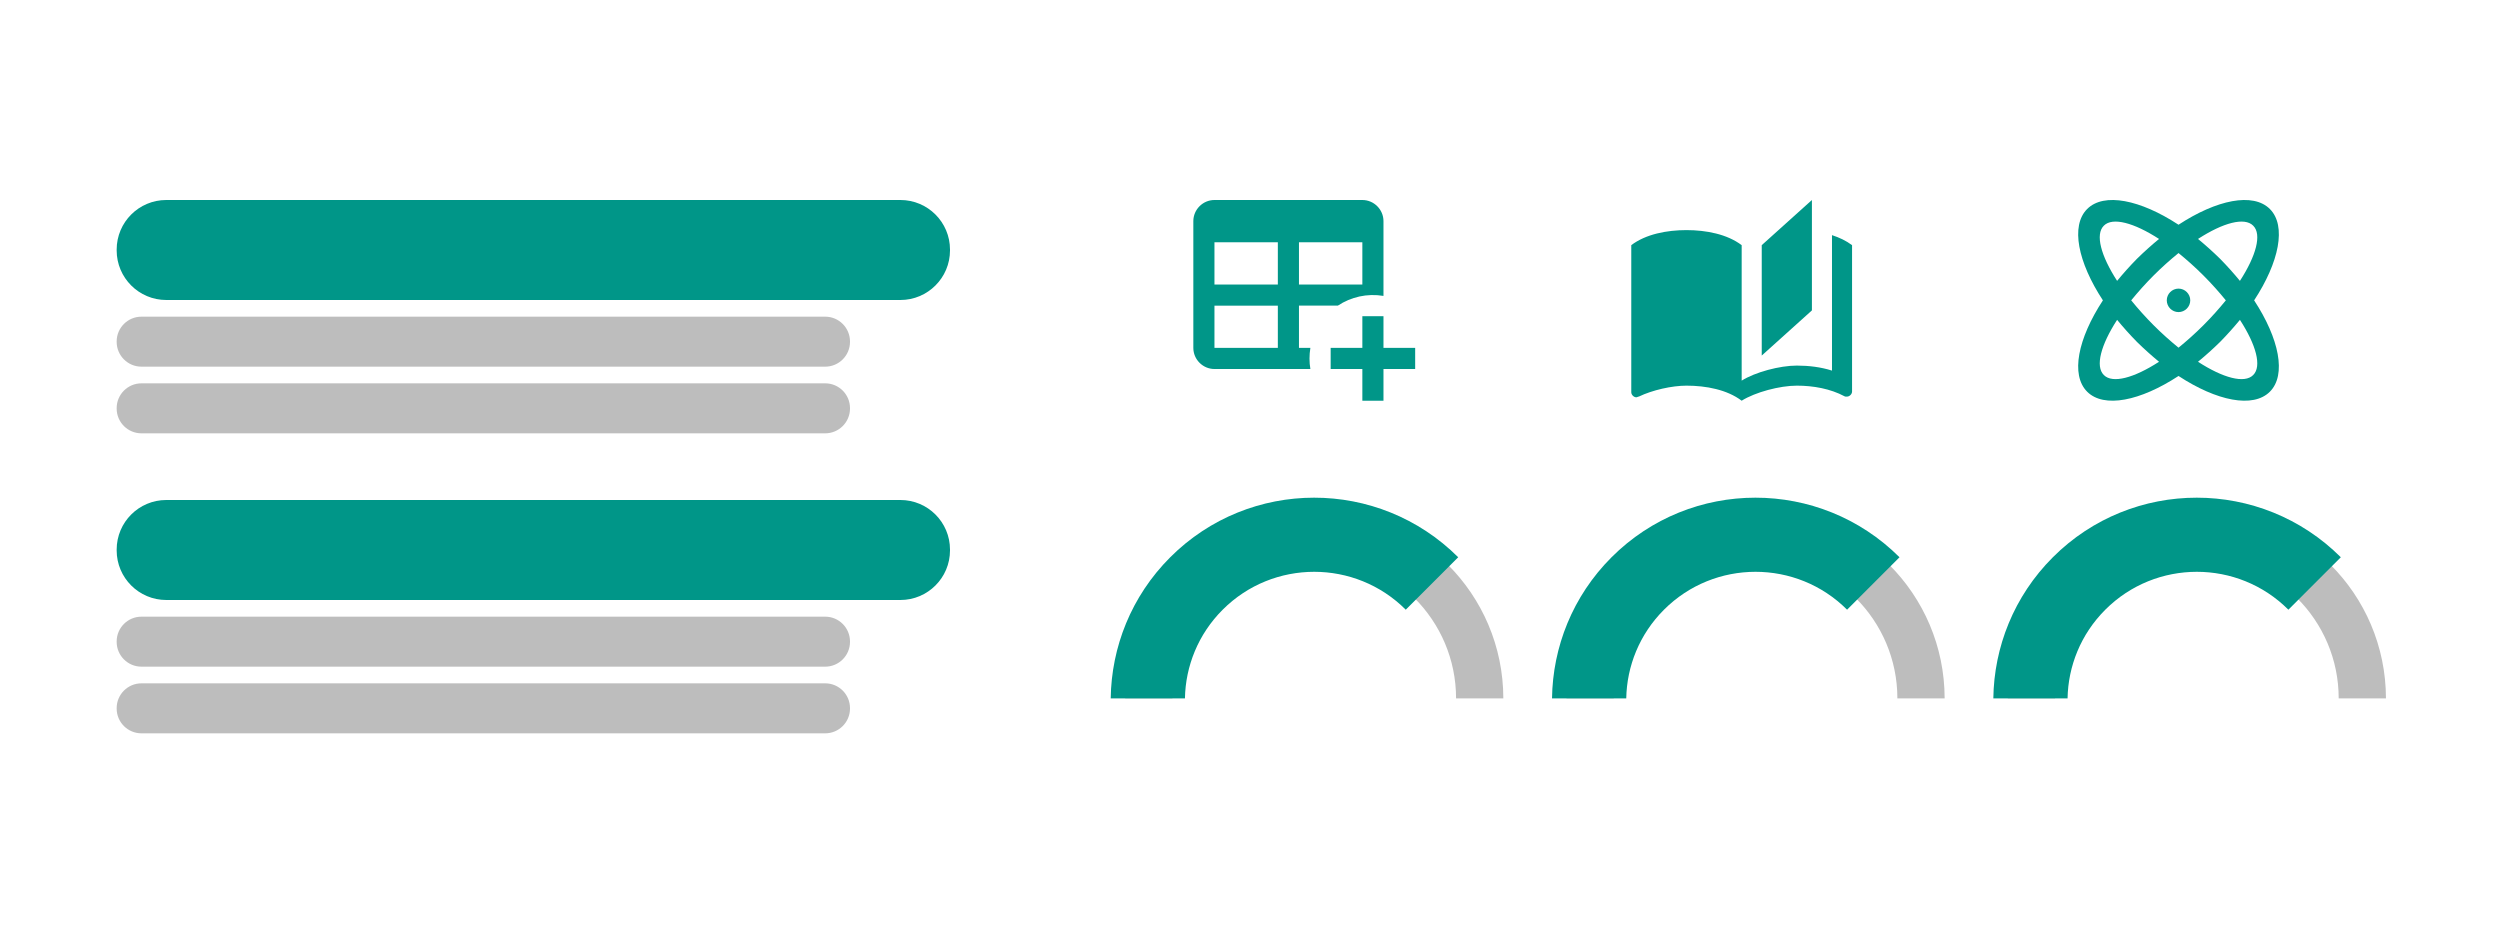 <?xml version="1.0" encoding="UTF-8" standalone="no"?><!DOCTYPE svg PUBLIC "-//W3C//DTD SVG 1.1//EN" "http://www.w3.org/Graphics/SVG/1.1/DTD/svg11.dtd"><svg width="100%" height="100%" viewBox="0 0 750 280" version="1.1" xmlns="http://www.w3.org/2000/svg" xmlns:xlink="http://www.w3.org/1999/xlink" xml:space="preserve" xmlns:serif="http://www.serif.com/" style="fill-rule:evenodd;clip-rule:evenodd;stroke-linejoin:round;stroke-miterlimit:1.414;"><rect x="0" y="0" width="750" height="280" style="fill:#fff;"/><path d="M285,75.12c0,8.212 -6.668,14.88 -14.88,14.88l-220.24,0c-8.212,0 -14.88,-6.668 -14.88,-14.88l0,-0.24c0,-8.212 6.668,-14.88 14.88,-14.88l220.24,0c8.212,0 14.88,6.668 14.88,14.88l0,0.24Z" style="fill:#009688;"/><path d="M255,102.56c0,4.106 -3.334,7.44 -7.44,7.44l-205.12,0c-4.106,0 -7.44,-3.334 -7.44,-7.44l0,-0.12c0,-4.106 3.334,-7.44 7.44,-7.44l205.12,0c4.106,0 7.44,3.334 7.44,7.44l0,0.12Z" style="fill:#bdbdbd;"/><path d="M255,122.56c0,4.106 -3.334,7.44 -7.44,7.44l-205.12,0c-4.106,0 -7.44,-3.334 -7.44,-7.44l0,-0.12c0,-4.106 3.334,-7.44 7.44,-7.44l205.12,0c4.106,0 7.44,3.334 7.44,7.44l0,0.12Z" style="fill:#bdbdbd;"/><path d="M285,165.12c0,8.212 -6.668,14.88 -14.88,14.88l-220.24,0c-8.212,0 -14.88,-6.668 -14.88,-14.88l0,-0.24c0,-8.212 6.668,-14.88 14.88,-14.88l220.24,0c8.212,0 14.88,6.668 14.88,14.88l0,0.24Z" style="fill:#009688;"/><path d="M255,192.56c0,4.106 -3.334,7.44 -7.44,7.44l-205.12,0c-4.106,0 -7.44,-3.334 -7.44,-7.44l0,-0.12c0,-4.106 3.334,-7.44 7.44,-7.44l205.12,0c4.106,0 7.44,3.334 7.44,7.44l0,0.12Z" style="fill:#bdbdbd;"/><path d="M255,212.56c0,4.106 -3.334,7.44 -7.44,7.44l-205.12,0c-4.106,0 -7.44,-3.334 -7.44,-7.44l0,-0.12c0,-4.106 3.334,-7.44 7.44,-7.44l205.12,0c4.106,0 7.44,3.334 7.44,7.44l0,0.12Z" style="fill:#bdbdbd;"/><path d="M351.737,209.517l-14.181,0c0,-31.305 25.417,-56.721 56.722,-56.721c31.281,0 56.682,25.376 56.722,56.721l-14.18,0c0,-23.479 -19.063,-42.541 -42.542,-42.541c-23.454,0 -42.501,19.022 -42.541,42.541Z" style="fill:#bdbdbd;"/><path d="M333.214,209.517c0.198,-15.351 6.156,-30.637 17.859,-42.34c23.82,-23.82 62.486,-23.839 86.387,0l-15.732,15.732c-15.156,-15.157 -39.767,-15.157 -54.924,0c-7.363,7.363 -11.15,16.958 -11.322,26.608l-22.268,0Z" style="fill:#009688;"/><path d="M484.13,209.517l-14.18,0c0,-31.305 25.416,-56.721 56.721,-56.721c31.281,0 56.682,25.376 56.722,56.721l-14.18,0c0,-23.479 -19.062,-42.541 -42.542,-42.541c-23.454,0 -42.501,19.022 -42.541,42.541Z" style="fill:#bdbdbd;"/><path d="M465.607,209.517c0.198,-15.351 6.156,-30.637 17.859,-42.34c23.82,-23.82 62.487,-23.839 86.387,0l-15.731,15.732c-15.157,-15.157 -39.768,-15.157 -54.925,0c-7.363,7.363 -11.149,16.958 -11.322,26.608l-22.268,0Z" style="fill:#009688;"/><path d="M616.523,209.517l-14.18,0c0,-31.305 25.416,-56.721 56.722,-56.721c31.28,0 56.681,25.376 56.721,56.721l-14.18,0c0,-23.479 -19.062,-42.541 -42.541,-42.541c-23.455,0 -42.501,19.022 -42.542,42.541Z" style="fill:#bdbdbd;"/><path d="M598,209.517c0.198,-15.351 6.156,-30.637 17.859,-42.34c23.82,-23.82 62.487,-23.839 86.387,0l-15.731,15.732c-15.157,-15.157 -39.768,-15.157 -54.925,0c-7.363,7.363 -11.149,16.958 -11.321,26.608l-22.269,0Z" style="fill:#009688;"/><path d="M408.705,94.86l6.338,0l0,9.507l9.507,0l0,6.338l-9.507,0l0,9.507l-6.338,0l0,-9.507l-9.507,0l0,-6.338l9.507,0l0,-9.507m-44.367,-34.86l44.367,0c3.477,0 6.338,2.861 6.338,6.338l0,22.437c-4.912,-0.824 -9.76,0.317 -13.69,2.916l-11.662,0l0,12.676l3.422,0c-0.348,2.155 -0.348,4.278 0,6.338l-28.775,0c-3.477,0 -6.338,-2.861 -6.338,-6.338l0,-38.029c0,-3.477 2.861,-6.338 6.338,-6.338m0,12.676l0,12.677l19.015,0l0,-12.677l-19.015,0m25.353,0l0,12.677l19.014,0l0,-12.677l-19.014,0m-25.353,19.015l0,12.676l19.015,0l0,-12.676l-19.015,0Z" style="fill:#009688;fill-rule:nonzero;"/><path d="M543.574,60l-15.053,13.548l0,33.117l15.053,-13.548l0,-33.117m-37.632,9.032c-5.871,0 -12.193,1.204 -16.559,4.516l0,44.135c0,0.753 0.753,1.506 1.506,1.506c0.301,0 0.451,-0.211 0.752,-0.211c4.065,-1.957 9.935,-3.282 14.301,-3.282c5.87,0 12.193,1.205 16.558,4.516c4.064,-2.559 11.44,-4.516 16.558,-4.516c4.968,0 10.086,0.934 14.301,3.192c0.301,0.15 0.451,0.09 0.752,0.09c0.753,0 1.506,-0.753 1.506,-1.505l0,-43.925c-1.807,-1.355 -3.763,-2.258 -6.021,-3.011l0,40.643c-3.312,-1.053 -6.925,-1.505 -10.538,-1.505c-5.118,0 -12.494,1.957 -16.558,4.516l0,-21.074l0,-13.548l0,-6.021c-4.365,-3.312 -10.688,-4.516 -16.558,-4.516Z" style="fill:#009688;fill-rule:nonzero;"/><path d="M653.556,86.584c1.932,0 3.522,1.59 3.522,3.522c0,1.933 -1.59,3.523 -3.522,3.523c-1.933,0 -3.523,-1.59 -3.523,-3.523c0,-1.932 1.59,-3.522 3.523,-3.522m-27.406,-23.883c5.038,-5.037 15.957,-2.783 27.406,4.72c11.448,-7.503 22.368,-9.757 27.405,-4.72c5.037,5.037 2.783,15.957 -4.72,27.405c7.503,11.448 9.757,22.368 4.72,27.406c-5.037,5.037 -15.957,2.782 -27.405,-4.721c-11.449,7.503 -22.368,9.758 -27.406,4.721c-5.037,-5.038 -2.782,-15.958 4.721,-27.406c-7.503,-11.448 -9.758,-22.368 -4.721,-27.405m39.875,14.935c2.149,2.184 4.122,4.404 5.954,6.623c4.861,-7.503 6.622,-13.949 3.98,-16.556c-2.607,-2.642 -9.053,-0.881 -16.556,3.98c2.219,1.832 4.438,3.805 6.622,5.953m-24.939,24.94c-2.149,-2.184 -4.121,-4.403 -5.953,-6.622c-4.861,7.503 -6.623,13.949 -3.981,16.556c2.607,2.641 9.053,0.88 16.556,-3.981c-2.219,-1.832 -4.438,-3.804 -6.622,-5.953m-9.934,-34.873c-2.642,2.607 -0.88,9.053 3.981,16.556c1.832,-2.219 3.804,-4.439 5.953,-6.623c2.184,-2.148 4.403,-4.121 6.622,-5.953c-7.503,-4.861 -13.949,-6.622 -16.556,-3.98m14.936,29.871c2.466,2.466 5.002,4.72 7.468,6.728c2.465,-2.008 5.002,-4.262 7.467,-6.728c2.466,-2.466 4.721,-5.002 6.729,-7.468c-2.008,-2.466 -4.263,-5.002 -6.729,-7.468c-2.465,-2.465 -5.002,-4.72 -7.467,-6.728c-2.466,2.008 -5.002,4.263 -7.468,6.728c-2.466,2.466 -4.72,5.002 -6.728,7.468c2.008,2.466 4.262,5.002 6.728,7.468m29.871,14.936c2.642,-2.607 0.881,-9.053 -3.98,-16.556c-1.832,2.219 -3.805,4.438 -5.954,6.622c-2.184,2.149 -4.403,4.121 -6.622,5.953c7.503,4.861 13.949,6.622 16.556,3.981Z" style="fill:#009688;fill-rule:nonzero;"/></svg>